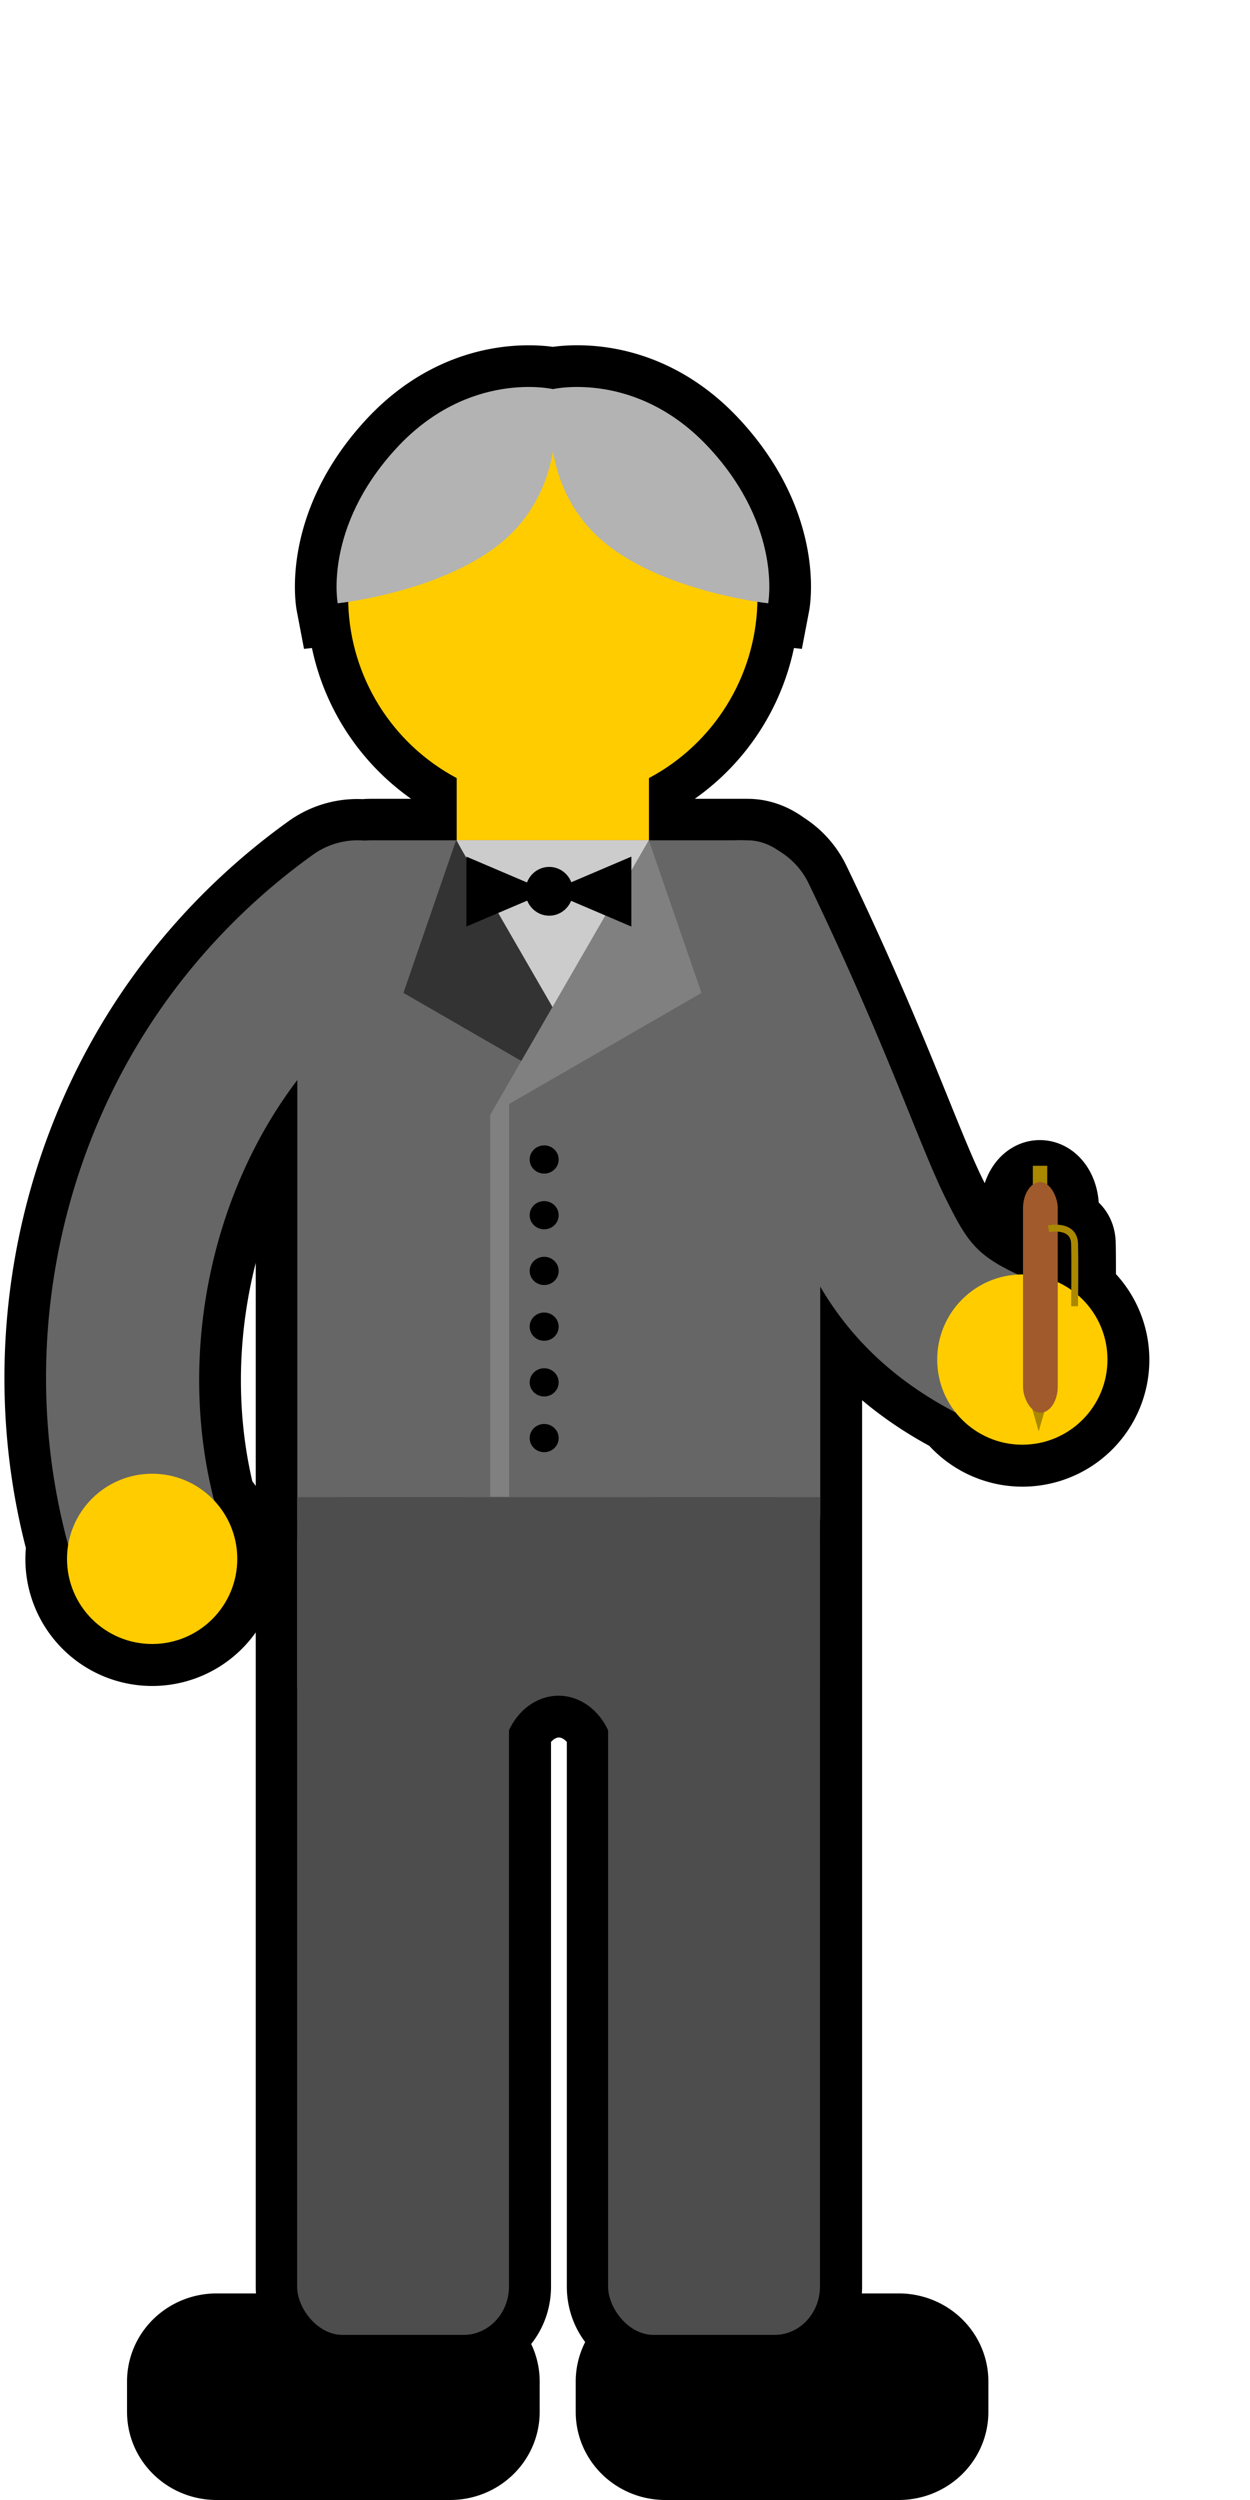 <?xml version="1.0" encoding="UTF-8" standalone="no"?>
<!-- Created with Inkscape (http://www.inkscape.org/) -->

<svg
   width="75mm"
   height="150mm"
   viewBox="0 0 75 150"
   version="1.1"
   id="svg5"
   xml:space="preserve"
   inkscape:version="1.2 (dc2aedaf03, 2022-05-15)"
   sodipodi:docname="Bureaucrat.svg"
   xmlns:inkscape="http://www.inkscape.org/namespaces/inkscape"
   xmlns:sodipodi="http://sodipodi.sourceforge.net/DTD/sodipodi-0.dtd"
   xmlns="http://www.w3.org/2000/svg"
   xmlns:svg="http://www.w3.org/2000/svg"><sodipodi:namedview
     id="namedview7"
     pagecolor="#ffffff"
     bordercolor="#666666"
     borderopacity="1.0"
     inkscape:showpageshadow="2"
     inkscape:pageopacity="0.0"
     inkscape:pagecheckerboard="0"
     inkscape:deskcolor="#d1d1d1"
     inkscape:document-units="mm"
     showgrid="false"
     inkscape:zoom="0.37282198"
     inkscape:cx="-726.88847"
     inkscape:cy="995.113"
     inkscape:window-width="1920"
     inkscape:window-height="1017"
     inkscape:window-x="-8"
     inkscape:window-y="-8"
     inkscape:window-maximized="1"
     inkscape:current-layer="g1076" /><defs
     id="defs2"><inkscape:path-effect
       effect="spiro"
       id="path-effect1806"
       is_visible="true"
       lpeversion="1" /><inkscape:path-effect
       effect="spiro"
       id="path-effect8447"
       is_visible="true"
       lpeversion="1" /><inkscape:path-effect
       effect="spiro"
       id="path-effect7278"
       is_visible="true"
       lpeversion="1" /><inkscape:path-effect
       effect="spiro"
       id="path-effect7274"
       is_visible="true"
       lpeversion="1" /><pattern
       id="EMFhbasepattern"
       patternUnits="userSpaceOnUse"
       width="6"
       height="6"
       x="0"
       y="0" /><inkscape:path-effect
       effect="spiro"
       id="path-effect7278-6"
       is_visible="true"
       lpeversion="1" /><inkscape:path-effect
       effect="spiro"
       id="path-effect1806-9"
       is_visible="true"
       lpeversion="1" /></defs><g
     inkscape:label="Layer 1"
     inkscape:groupmode="layer"
     id="layer1"
     transform="translate(-19.79,-32.21)"
     style="display:none"
     sodipodi:insensitive="true"><rect
       style="fill:#ffffff;fill-opacity:0.502;stroke:#008000;stroke-width:2.532;stroke-linecap:square"
       id="rect2969"
       width="72.468"
       height="147.468"
       x="21.056"
       y="33.476" /></g><g
     inkscape:groupmode="layer"
     id="layer3"
     inkscape:label="Layer 2"
     style="display:inline"
     transform="translate(-3.977,-0.753)" /><g
     id="g1076"
     transform="translate(-52.827,26.31)"><g
       id="g553"
       transform="translate(44.358,-21.051)"
       style="display:inline"
       inkscape:label="shadow"><path
         id="rect483"
         style="fill:#000000;fill-opacity:1;stroke:#000000;stroke-width:5;stroke-linecap:square;stroke-dasharray:none"
         d="M 40.101 17.959 C 38.262 17.975 35.096 18.536 32.232 21.656 C 27.868 26.411 28.733 30.939 28.733 30.939 C 28.733 30.939 28.972 30.913 29.374 30.851 A 12.282 12.282 0 0 0 35.878 41.427 L 35.878 45.17 L 35.851 45.17 L 35.85 45.168 L 35.849 45.17 L 30.692 45.17 C 30.556 45.17 30.421 45.18 30.288 45.198 A 4.572 4.572 0 0 0 27.266 46.025 C 24.17 48.241 21.411 50.913 19.098 53.938 C 11.869 63.393 9.455 76.013 12.563 87.452 A 5.11 5.11 0 0 0 12.492 88.291 A 5.11 5.11 0 0 0 17.601 93.4 A 5.11 5.11 0 0 0 22.711 88.291 A 5.11 5.11 0 0 0 21.322 84.79 C 19.13 76.275 21.009 66.539 26.314 59.555 L 26.314 85.498 L 26.314 96.026 L 26.314 131.941 C 26.314 133.343 27.236 134.506 28.471 134.783 L 28.471 134.846 L 21.473 134.846 C 19.877 134.846 18.591 136.089 18.591 137.633 L 18.591 139.453 C 18.591 140.997 19.877 142.241 21.473 142.241 L 35.469 142.241 C 37.065 142.241 38.35 140.997 38.35 139.453 L 38.35 137.633 C 38.35 136.583 37.755 135.673 36.873 135.197 L 36.873 134.783 C 38.108 134.506 39.03 133.343 39.03 131.941 L 39.03 98.571 A 3.39 3.988 0 0 1 40.309 97.025 A 3.39 3.988 0 0 1 43.699 97.025 A 3.39 3.988 0 0 1 44.979 98.567 L 44.979 131.941 C 44.979 133.287 45.829 134.414 46.991 134.746 L 46.991 135.197 C 46.108 135.673 45.512 136.583 45.512 137.633 L 45.512 139.453 C 45.512 140.997 46.798 142.241 48.394 142.241 L 62.39 142.241 C 63.987 142.241 65.272 140.997 65.272 139.453 L 65.272 137.633 C 65.272 136.089 63.987 134.846 62.39 134.846 L 55.392 134.846 L 55.392 134.812 C 56.7 134.597 57.695 133.397 57.695 131.941 L 57.695 87.485 L 57.695 84.579 L 57.695 71.954 C 59.525 75.075 62.141 77.587 65.818 79.508 A 5.11 5.11 0 0 0 69.82 81.441 A 5.11 5.11 0 0 0 74.93 76.332 A 5.11 5.11 0 0 0 72.92 72.271 C 72.926 71.425 72.932 70.127 72.912 69.348 C 72.894 68.62 72.345 68.438 71.902 68.41 L 71.902 67.21 C 71.902 66.344 71.437 65.646 70.861 65.646 C 70.284 65.646 69.82 66.344 69.82 67.21 L 69.82 71.222 A 5.11 5.11 0 0 0 69.555 71.232 C 67.01 70.034 66.492 69.224 65.202 66.622 C 63.627 63.446 61.678 57.488 56.997 47.759 A 4.572 4.572 0 0 0 55.293 45.869 C 54.699 45.423 54.029 45.17 53.317 45.17 L 47.414 45.17 L 47.414 41.427 A 12.282 12.282 0 0 0 53.918 30.851 C 54.32 30.913 54.559 30.939 54.559 30.939 C 54.559 30.939 55.424 26.411 51.06 21.656 C 46.774 16.987 41.822 18.047 41.646 18.087 C 41.587 18.074 41.014 17.95 40.101 17.959 z M 71.902 70.093 L 72.548 72.012 A 5.11 5.11 0 0 0 71.902 71.666 L 71.902 70.093 z " /></g><rect
       style="fill:#aa8800;fill-opacity:1;stroke:none;stroke-width:5;stroke-linecap:round;stroke-linejoin:round;stroke-dasharray:none"
       id="rect2461"
       width="0.865"
       height="2.146"
       x="114.797"
       y="43.637" /><g
       id="g1621"
       transform="translate(44.358,-21.051)"
       style="display:inline"><g
         id="g1539"
         inkscape:label="head"
         transform="matrix(1.157,0,0,1.157,-3.063,-18.444)"><rect
           style="opacity:1;fill:#ffcc00;fill-opacity:1;stroke:none;stroke-width:2.634;stroke-linecap:square"
           id="rect1535"
           width="9.969"
           height="9.19"
           x="33.651"
           y="50.377" /><circle
           style="opacity:1;fill:#ffcc00;fill-opacity:1;stroke:none;stroke-width:3.148;stroke-linecap:square"
           id="circle1537"
           cx="38.635"
           cy="42.376"
           r="10.613" /></g><g
         id="g1545"
         inkscape:label="leftArm"
         style="display:inline"
         transform="matrix(1.157,0,0,1.157,-3.063,-18.627)"><path
           style="color:#000000;fill:#666666;stroke-linecap:round;stroke-linejoin:round;-inkscape-stroke:none"
           d="m 29.154,55.184 a 3.951,3.951 0 0 0 -2.945,0.686 c -2.676,1.915 -5.06,4.224 -7.059,6.838 -6.673,8.728 -8.599,20.577 -5.031,30.969 a 3.951,3.951 0 0 0 5.02,2.455 3.951,3.951 0 0 0 2.455,-5.02 c -2.665,-7.763 -1.151,-17.086 3.834,-23.605 1.52,-1.989 3.343,-3.754 5.379,-5.211 a 3.951,3.951 0 0 0 0.914,-5.514 3.951,3.951 0 0 0 -2.566,-1.598 z"
           id="path1541" /><circle
           style="display:inline;fill:#ffcc00;fill-opacity:1;stroke:none;stroke-width:8.831;stroke-linecap:square;stroke-linejoin:round;stroke-dasharray:none;stroke-opacity:1"
           id="circle1543"
           cx="17.857"
           cy="92.394"
           r="4.415" /></g><g
         id="g1551"
         inkscape:label="rightArm"
         style="display:inline"
         transform="matrix(1.157,0,0,1.157,9.321,-18.87)"><path
           style="color:#000000;fill:#666666;stroke-linecap:round;stroke-linejoin:round;-inkscape-stroke:none"
           d="m 38.945,55.562 a 3.951,3.951 0 0 0 -3.02,0.168 3.951,3.951 0 0 0 -1.848,5.273 c 3.865,8.031 5.266,12.624 7.131,16.385 1.865,3.761 4.867,6.595 9.564,8.533 a 3.951,3.951 0 0 0 5.158,-2.145 3.951,3.951 0 0 0 -2.145,-5.16 C 50.013,77.06 49.65,76.624 48.289,73.879 46.928,71.134 45.244,65.985 41.199,57.578 A 3.951,3.951 0 0 0 38.945,55.562 Z"
           id="path1547" /><circle
           style="opacity:1;fill:#ffcc00;fill-opacity:1;stroke:none;stroke-width:8.831;stroke-linecap:square;stroke-linejoin:round;stroke-dasharray:none;stroke-opacity:1"
           id="circle1549"
           cx="52.28"
           cy="82.269"
           r="4.415" /></g><g
         id="g1555"
         inkscape:label="torso"
         transform="matrix(1.157,0,0,1.157,-3.063,-18.444)"
         style="fill:#666666;fill-opacity:1"><path
           id="path1553"
           style="opacity:1;fill:#666666;stroke-width:2.774;stroke-linecap:square;fill-opacity:1"
           d="m 29.169,54.972 h 19.551 c 2.096,0 3.783,2.52 3.783,5.65 v 29.199 c 0,3.13 -1.687,5.65 -3.783,5.65 H 29.169 c -2.096,0 -3.783,-2.52 -3.783,-5.65 V 60.623 c 0,-3.13 1.687,-5.65 3.783,-5.65 z"
           sodipodi:nodetypes="sssssssss" /><path
           style="display:inline;fill:#cccccc;stroke:none;stroke-width:0.265px;stroke-linecap:butt;stroke-linejoin:miter;stroke-opacity:1"
           d="M 35.878,45.17 H 47.414 L 42.187,57.565 Z"
           id="path1577"
           transform="matrix(0.864,0,0,0.864,2.647,15.938)" /><path
           style="display:inline;fill:#333333;stroke:none;stroke-width:0.265px;stroke-linecap:butt;stroke-linejoin:miter;stroke-opacity:1"
           d="m 35.85,45.168 6.79,11.761 -0.906,1.271 -0.814,0.89 -8.233,-4.753 z"
           id="path1579"
           inkscape:transform-center-x="-1.8629032"
           inkscape:transform-center-y="-3.9919354"
           sodipodi:nodetypes="cccccc"
           transform="matrix(0.864,0,0,0.864,2.647,15.938)" /><path
           style="display:inline;fill:#808080;stroke:none;stroke-width:0.265px;stroke-linecap:butt;stroke-linejoin:miter;stroke-opacity:1"
           d="M 47.414,45.17 37.893,61.662 50.576,54.339 Z"
           id="path1581"
           inkscape:transform-center-x="1.8629028"
           inkscape:transform-center-y="-3.9919354"
           transform="matrix(0.864,0,0,0.864,2.647,15.938)" /><path
           id="path1583"
           style="display:inline;fill:#808080;stroke-width:5;stroke-linecap:round;stroke-linejoin:round"
           d="m 37.893,61.662 1.137,-0.959 V 84.579 h -1.137 z"
           sodipodi:nodetypes="ccccc"
           transform="matrix(0.864,0,0,0.864,2.647,15.938)" /><ellipse
           style="display:inline;fill:#000000;fill-opacity:1;stroke:none;stroke-width:5;stroke-linecap:round;stroke-linejoin:round"
           id="ellipse1585"
           cx="41.134"
           cy="64.337"
           rx="0.87"
           ry="0.847"
           transform="matrix(0.864,0,0,0.864,2.647,15.938)" /><ellipse
           style="display:inline;fill:#000000;fill-opacity:1;stroke:none;stroke-width:5;stroke-linecap:round;stroke-linejoin:round"
           id="ellipse1587"
           cx="41.134"
           cy="81.058"
           rx="0.87"
           ry="0.847"
           transform="matrix(0.864,0,0,0.864,2.647,15.938)" /><ellipse
           style="display:inline;fill:#000000;fill-opacity:1;stroke:none;stroke-width:5;stroke-linecap:round;stroke-linejoin:round"
           id="ellipse1589"
           cx="41.134"
           cy="77.714"
           rx="0.87"
           ry="0.847"
           transform="matrix(0.864,0,0,0.864,2.647,15.938)" /><ellipse
           style="display:inline;fill:#000000;fill-opacity:1;stroke:none;stroke-width:5;stroke-linecap:round;stroke-linejoin:round"
           id="ellipse1591"
           cx="41.134"
           cy="74.37"
           rx="0.87"
           ry="0.847"
           transform="matrix(0.864,0,0,0.864,2.647,15.938)" /><ellipse
           style="display:inline;fill:#000000;fill-opacity:1;stroke:none;stroke-width:5;stroke-linecap:round;stroke-linejoin:round"
           id="ellipse1593"
           cx="41.134"
           cy="71.025"
           rx="0.87"
           ry="0.847"
           transform="matrix(0.864,0,0,0.864,2.647,15.938)" /><ellipse
           style="display:inline;fill:#000000;fill-opacity:1;stroke:none;stroke-width:5;stroke-linecap:round;stroke-linejoin:round"
           id="ellipse1595"
           cx="41.134"
           cy="67.681"
           rx="0.87"
           ry="0.847"
           transform="matrix(0.864,0,0,0.864,2.647,15.938)" /></g><g
         id="g1565"
         style="display:inline;fill:#000000"
         transform="matrix(-1.016,0,0,1.016,80.815,2.155)"
         inkscape:label="shoes"><rect
           style="display:inline;opacity:1;fill:#000000;fill-opacity:1;stroke:none;stroke-width:7.18;stroke-linecap:square;stroke-linejoin:round;stroke-dasharray:none;stroke-opacity:1"
           id="rect1557"
           width="8.269"
           height="13.766"
           x="65.857"
           y="120.241"
           transform="translate(-40.834,1.467)" /><rect
           style="display:inline;opacity:1;fill:#000000;fill-opacity:1;stroke:none;stroke-width:10.276;stroke-linecap:square;stroke-linejoin:round;stroke-dasharray:none;stroke-opacity:1"
           id="rect1559"
           width="19.449"
           height="7.278"
           x="56.133"
           y="129.138"
           rx="2.836"
           ry="2.743"
           transform="translate(-40.834,1.467)" /><rect
           style="display:inline;opacity:1;fill:#000000;fill-opacity:1;stroke:none;stroke-width:7.18;stroke-linecap:square;stroke-linejoin:round;stroke-dasharray:none;stroke-opacity:1"
           id="rect1561"
           width="8.269"
           height="13.766"
           x="-51.521"
           y="121.708"
           transform="scale(-1,1)" /><rect
           style="display:inline;opacity:1;fill:#000000;fill-opacity:1;stroke:none;stroke-width:10.276;stroke-linecap:square;stroke-linejoin:round;stroke-dasharray:none;stroke-opacity:1"
           id="rect1563"
           width="19.449"
           height="7.278"
           x="-61.245"
           y="130.605"
           rx="2.836"
           ry="2.743"
           transform="scale(-1,1)" /></g><g
         id="g1575"
         transform="matrix(0.993,0,0,1.059,-36.932,0.211)"
         inkscape:label="pants"
         style="fill:#4d4d4d"><rect
           style="opacity:1;fill:#4d4d4d;fill-opacity:1;stroke:none;stroke-width:7.123;stroke-linecap:square;stroke-linejoin:round;stroke-dasharray:none;stroke-opacity:1"
           id="rect1567"
           width="31.593"
           height="10.808"
           x="63.673"
           y="79.661" /><rect
           style="opacity:1;fill:#4d4d4d;fill-opacity:1;stroke:none;stroke-width:2.676;stroke-linecap:square"
           id="rect1569"
           width="12.802"
           height="47.463"
           x="63.673"
           y="79.661"
           rx="2.743"
           ry="2.743" /><rect
           style="opacity:1;fill:#4d4d4d;fill-opacity:1;stroke:none;stroke-width:2.676;stroke-linecap:square"
           id="rect1571"
           width="12.802"
           height="47.463"
           x="82.464"
           y="79.661"
           rx="2.743"
           ry="2.743" /><path
           id="path1573"
           style="display:inline;opacity:1;fill:#4d4d4d;fill-opacity:1;stroke:none;stroke-width:7.677;stroke-linecap:square;stroke-linejoin:round;stroke-dasharray:none;stroke-opacity:1"
           d="m 73.637,88.155 v 6.52 h 2.42 a 3.413,3.765 0 0 1 1.706,-3.261 3.413,3.765 0 0 1 3.413,0 3.413,3.765 0 0 1 1.706,3.261 h 2.42 v -6.52 z" /></g><g
         id="g1605"
         transform="translate(-27.561,10.462)"
         inkscape:label="bowtie"><ellipse
           style="fill:#000000;fill-opacity:1;stroke:none;stroke-width:5;stroke-linecap:round;stroke-linejoin:round"
           id="ellipse1597"
           cx="68.982"
           cy="37.757"
           rx="1.428"
           ry="1.464" /><g
           id="g1603"
           transform="translate(11.355,-3.395)"><path
             sodipodi:type="star"
             style="fill:#000000;fill-opacity:1;stroke:none;stroke-width:5;stroke-linecap:round;stroke-linejoin:round"
             id="path1599"
             inkscape:flatsided="true"
             sodipodi:sides="3"
             sodipodi:cx="10.45013"
             sodipodi:cy="140.81789"
             sodipodi:r1="18.629852"
             sodipodi:r2="9.3149261"
             sodipodi:arg1="2.0943951"
             sodipodi:arg2="3.1415927"
             inkscape:rounded="0"
             inkscape:randomized="0"
             d="m 1.135,156.952 -10e-8,-32.268 27.945,16.134 z"
             transform="matrix(0.176,0,0,0.13,52.459,22.863)"
             inkscape:transform-center-x="-0.82152466" /><path
             sodipodi:type="star"
             style="display:inline;fill:#000000;fill-opacity:1;stroke:none;stroke-width:5;stroke-linecap:round;stroke-linejoin:round"
             id="path1601"
             inkscape:flatsided="true"
             sodipodi:sides="3"
             sodipodi:cx="10.45013"
             sodipodi:cy="140.81789"
             sodipodi:r1="18.629852"
             sodipodi:r2="9.3149261"
             sodipodi:arg1="2.0943951"
             sodipodi:arg2="3.1415927"
             inkscape:rounded="0"
             inkscape:randomized="0"
             d="m 1.135,156.952 -10e-8,-32.268 27.945,16.134 z"
             transform="matrix(-0.176,0,0,0.13,62.756,22.863)"
             inkscape:transform-center-x="0.82152434" /></g></g><g
         id="g1611"
         transform="translate(0.078,0.345)"
         inkscape:label="hair"><path
           style="display:inline;fill:#b3b3b3;stroke:none;stroke-width:0.279px;stroke-linecap:butt;stroke-linejoin:miter;stroke-opacity:1"
           d="m 54.48,30.594 c 0,0 -7.142,-0.764 -10.559,-4.33 -3.417,-3.566 -2.37,-8.518 -2.37,-8.518 0,0 5.067,-1.189 9.431,3.566 4.364,4.754 3.499,9.283 3.499,9.283 z"
           id="path1607" /><path
           style="display:inline;fill:#b3b3b3;stroke:none;stroke-width:0.279px;stroke-linecap:butt;stroke-linejoin:miter;stroke-opacity:1"
           d="m 28.655,30.594 c 0,0 7.142,-0.764 10.559,-4.33 3.417,-3.566 2.37,-8.518 2.37,-8.518 0,0 -5.067,-1.189 -9.431,3.566 -4.364,4.754 -3.499,9.283 -3.499,9.283 z"
           id="path1609" /></g><g
         id="g1619"
         transform="matrix(1.565,0,0,1.565,-43.016,-9.796)"
         inkscape:label="pen"
         style="fill:#a05a2c"><path
           sodipodi:type="star"
           style="fill:#aa8800;fill-opacity:1;stroke:none;stroke-width:5;stroke-linecap:round;stroke-linejoin:round"
           id="path1615"
           inkscape:flatsided="true"
           sodipodi:sides="3"
           sodipodi:cx="220.44704"
           sodipodi:cy="226.31445"
           sodipodi:r1="2.3529441"
           sodipodi:r2="1.1764721"
           sodipodi:arg1="1.5707963"
           sodipodi:arg2="2.6179939"
           inkscape:rounded="0"
           inkscape:randomized="0"
           d="m 220.447,228.667 -2.038,-3.529 4.075,0 z"
           transform="matrix(0.132,0,0,0.265,43.621,-2.82)"
           inkscape:transform-center-y="0.1556367" /><rect
           style="fill:#a05a2c;fill-opacity:1;stroke:none;stroke-width:5;stroke-linecap:round;stroke-linejoin:round"
           id="rect1613"
           width="1.331"
           height="8.841"
           x="72.119"
           y="48.219"
           rx="1"
           ry="1" /><path
           style="fill:none;stroke:#aa8800;stroke-width:0.265px;stroke-linecap:butt;stroke-linejoin:miter;stroke-opacity:1"
           d="m 73.095,50.007 c 0,0 0.981,-0.205 1.001,0.578 0.019,0.783 0,2.394 0,2.394"
           id="path1617" /></g></g></g></svg>
